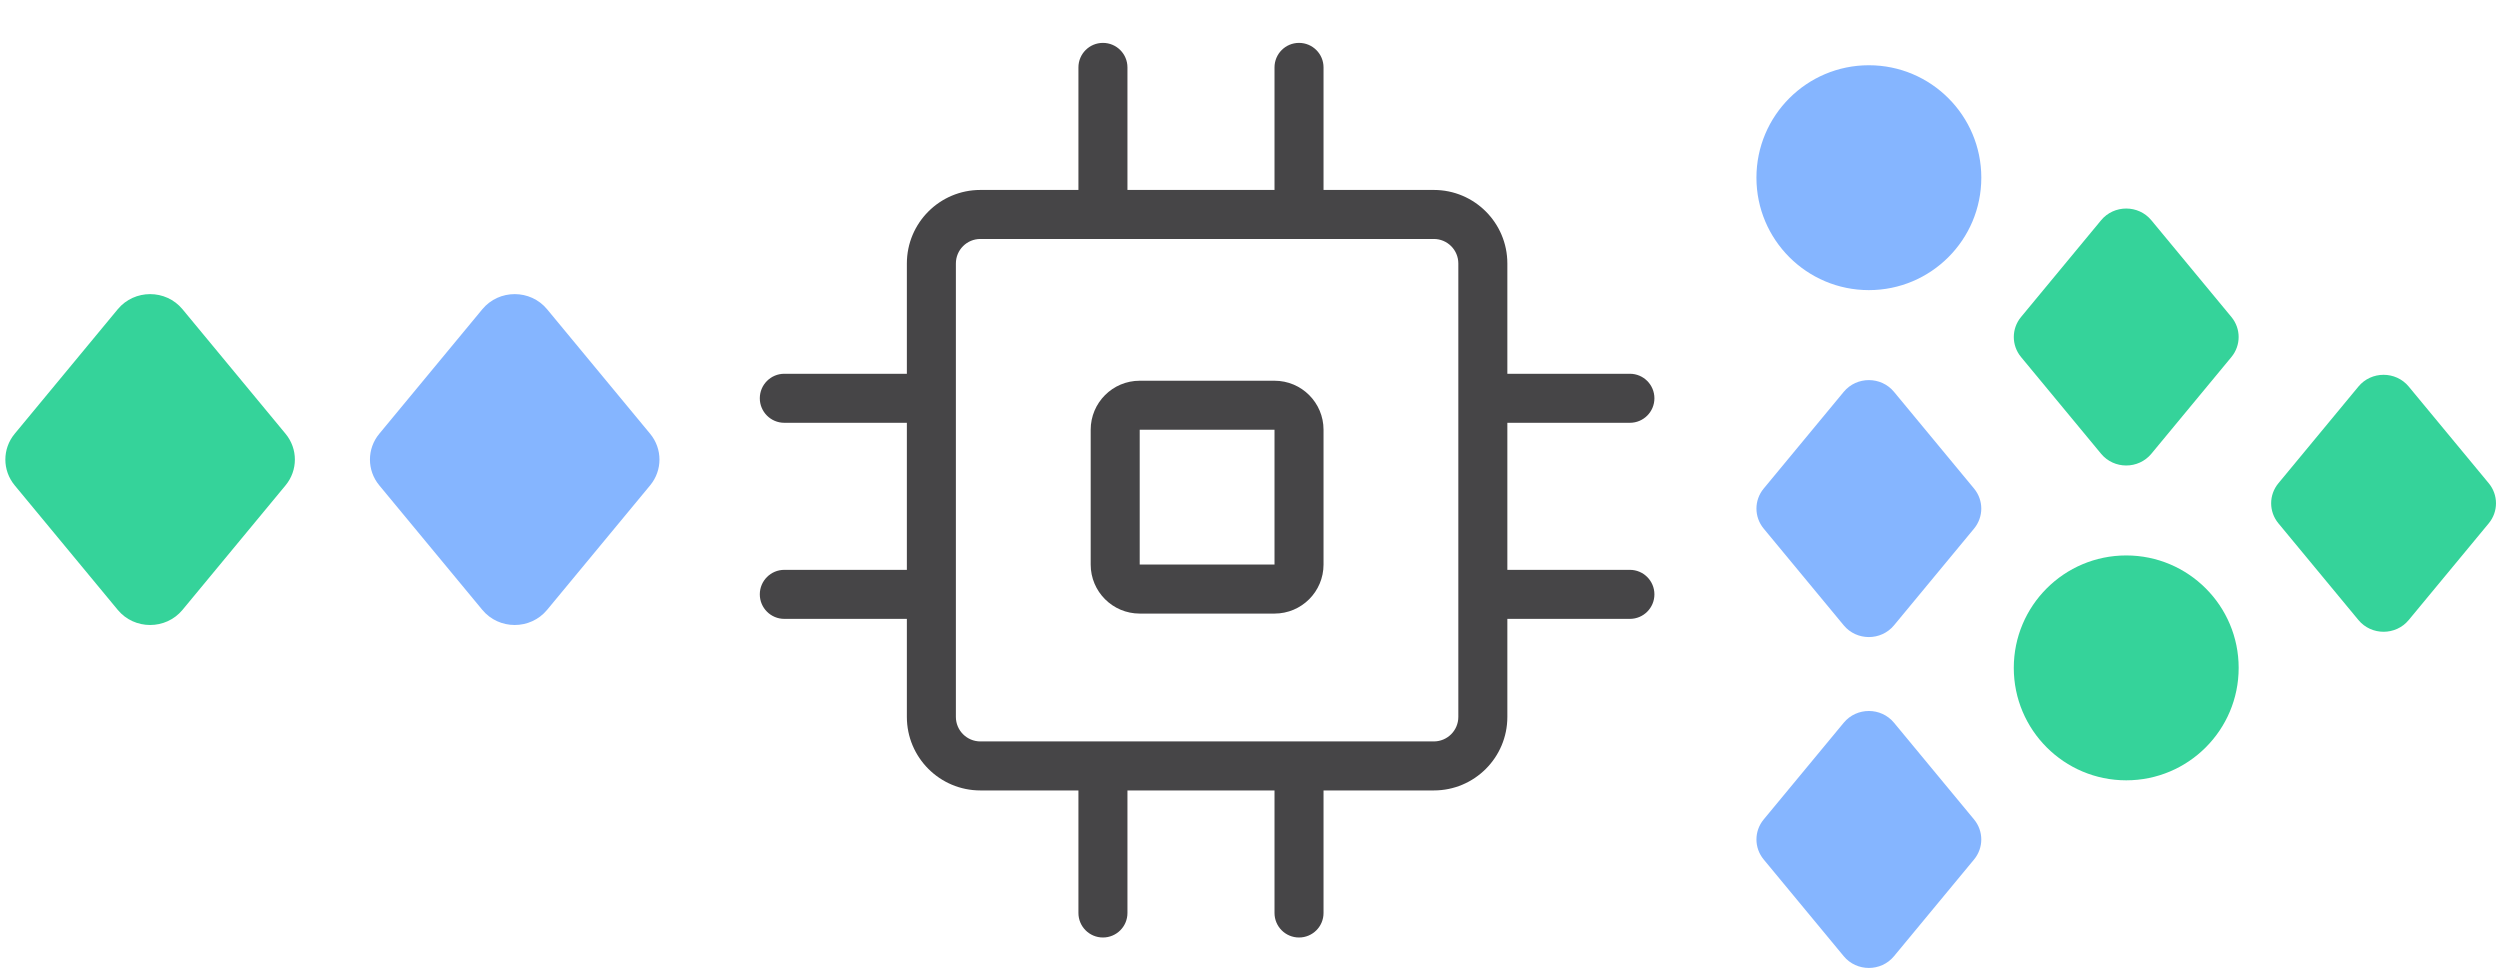 <svg width="204" height="80" viewBox="0 0 204 80" fill="none" xmlns="http://www.w3.org/2000/svg">
<path fill-rule="evenodd" clip-rule="evenodd" d="M89 35.068C89 32.859 90.791 31.068 93 31.068H104C106.209 31.068 108 32.859 108 35.068V46.068C108 48.278 106.209 50.068 104 50.068H93C90.791 50.068 89 48.278 89 46.068V35.068ZM93 35.068H104V46.068H93V35.068Z" fill="#464547"/>
<path fill-rule="evenodd" clip-rule="evenodd" d="M108 5.5V15.5H117C120.314 15.5 123 18.186 123 21.5V30.5H133C134.105 30.5 135 31.395 135 32.5C135 33.605 134.105 34.5 133 34.5H123V46.5H133C134.105 46.5 135 47.395 135 48.5C135 49.605 134.105 50.5 133 50.5H123V58.5C123 61.814 120.314 64.5 117 64.5H108V74.5C108 75.605 107.105 76.5 106 76.5C104.895 76.5 104 75.605 104 74.5V64.5H92V74.5C92 75.605 91.105 76.5 90 76.5C88.895 76.5 88 75.605 88 74.5V64.5H80C76.686 64.5 74 61.814 74 58.5V50.5H64C62.895 50.5 62 49.605 62 48.5C62 47.395 62.895 46.5 64 46.5H74V34.5H64C62.895 34.5 62 33.605 62 32.5C62 31.395 62.895 30.5 64 30.5H74V21.5C74 18.186 76.686 15.5 80 15.5H88V5.5C88 4.395 88.895 3.5 90 3.5C91.105 3.5 92 4.395 92 5.5V15.5H104V5.5C104 4.395 104.895 3.5 106 3.5C107.105 3.5 108 4.395 108 5.5ZM80 19.5H117C118.105 19.5 119 20.395 119 21.5V58.5C119 59.605 118.105 60.5 117 60.5H80C78.895 60.5 78 59.605 78 58.5V21.5C78 20.395 78.895 19.5 80 19.5Z" fill="#464547"/>
<path d="M175.551 37.026C174.494 38.304 172.506 38.304 171.448 37.026L164.917 29.134C164.129 28.182 164.129 26.819 164.917 25.867L171.448 17.975C172.506 16.697 174.494 16.697 175.551 17.975L182.083 25.867C182.87 26.819 182.87 28.182 182.083 29.134L175.551 37.026Z" fill="#35D39A"/>
<path d="M196.551 50.594C195.494 51.872 193.506 51.872 192.448 50.594L185.917 42.702C185.129 41.75 185.129 40.387 185.917 39.435L192.448 31.543C193.506 30.265 195.494 30.265 196.551 31.543L203.083 39.435C203.87 40.387 203.87 41.75 203.083 42.702L196.551 50.594Z" fill="#35D39A"/>
<path d="M182.675 54.499C182.675 59.566 178.567 63.674 173.5 63.674C168.433 63.674 164.325 59.566 164.325 54.499C164.325 49.432 168.433 45.324 173.5 45.324C178.567 45.324 182.675 49.432 182.675 54.499Z" fill="#35D39A"/>
<path d="M154.551 51.026C153.494 52.304 151.506 52.304 150.448 51.026L143.917 43.134C143.129 42.182 143.129 40.819 143.917 39.867L150.448 31.975C151.506 30.697 153.494 30.697 154.551 31.975L161.083 39.867C161.87 40.819 161.87 42.182 161.083 43.134L154.551 51.026Z" fill="#85B5FF"/>
<path d="M44.642 49.766C43.28 51.411 40.72 51.411 39.358 49.766L30.948 39.603C29.934 38.377 29.934 36.623 30.948 35.397L39.358 25.234C40.72 23.589 43.28 23.589 44.642 25.234L53.052 35.397C54.066 36.623 54.066 38.377 53.052 39.603L44.642 49.766Z" fill="#85B5FF"/>
<path d="M14.892 49.766C13.53 51.411 10.97 51.411 9.608 49.766L1.198 39.603C0.184 38.377 0.184 36.623 1.198 35.397L9.608 25.234C10.97 23.589 13.53 23.589 14.892 25.234L23.302 35.397C24.316 36.623 24.316 38.377 23.302 39.603L14.892 49.766Z" fill="#35D39A"/>
<path d="M154.551 78.026C153.494 79.304 151.506 79.304 150.448 78.026L143.917 70.134C143.129 69.182 143.129 67.819 143.917 66.867L150.448 58.975C151.506 57.697 153.494 57.697 154.551 58.975L161.083 66.867C161.87 67.819 161.87 69.182 161.083 70.134L154.551 78.026Z" fill="#85B5FF"/>
<path d="M161.675 14.499C161.675 19.566 157.567 23.674 152.5 23.674C147.433 23.674 143.325 19.566 143.325 14.499C143.325 9.432 147.433 5.324 152.5 5.324C157.567 5.324 161.675 9.432 161.675 14.499Z" fill="#85B5FF"/>
</svg>
